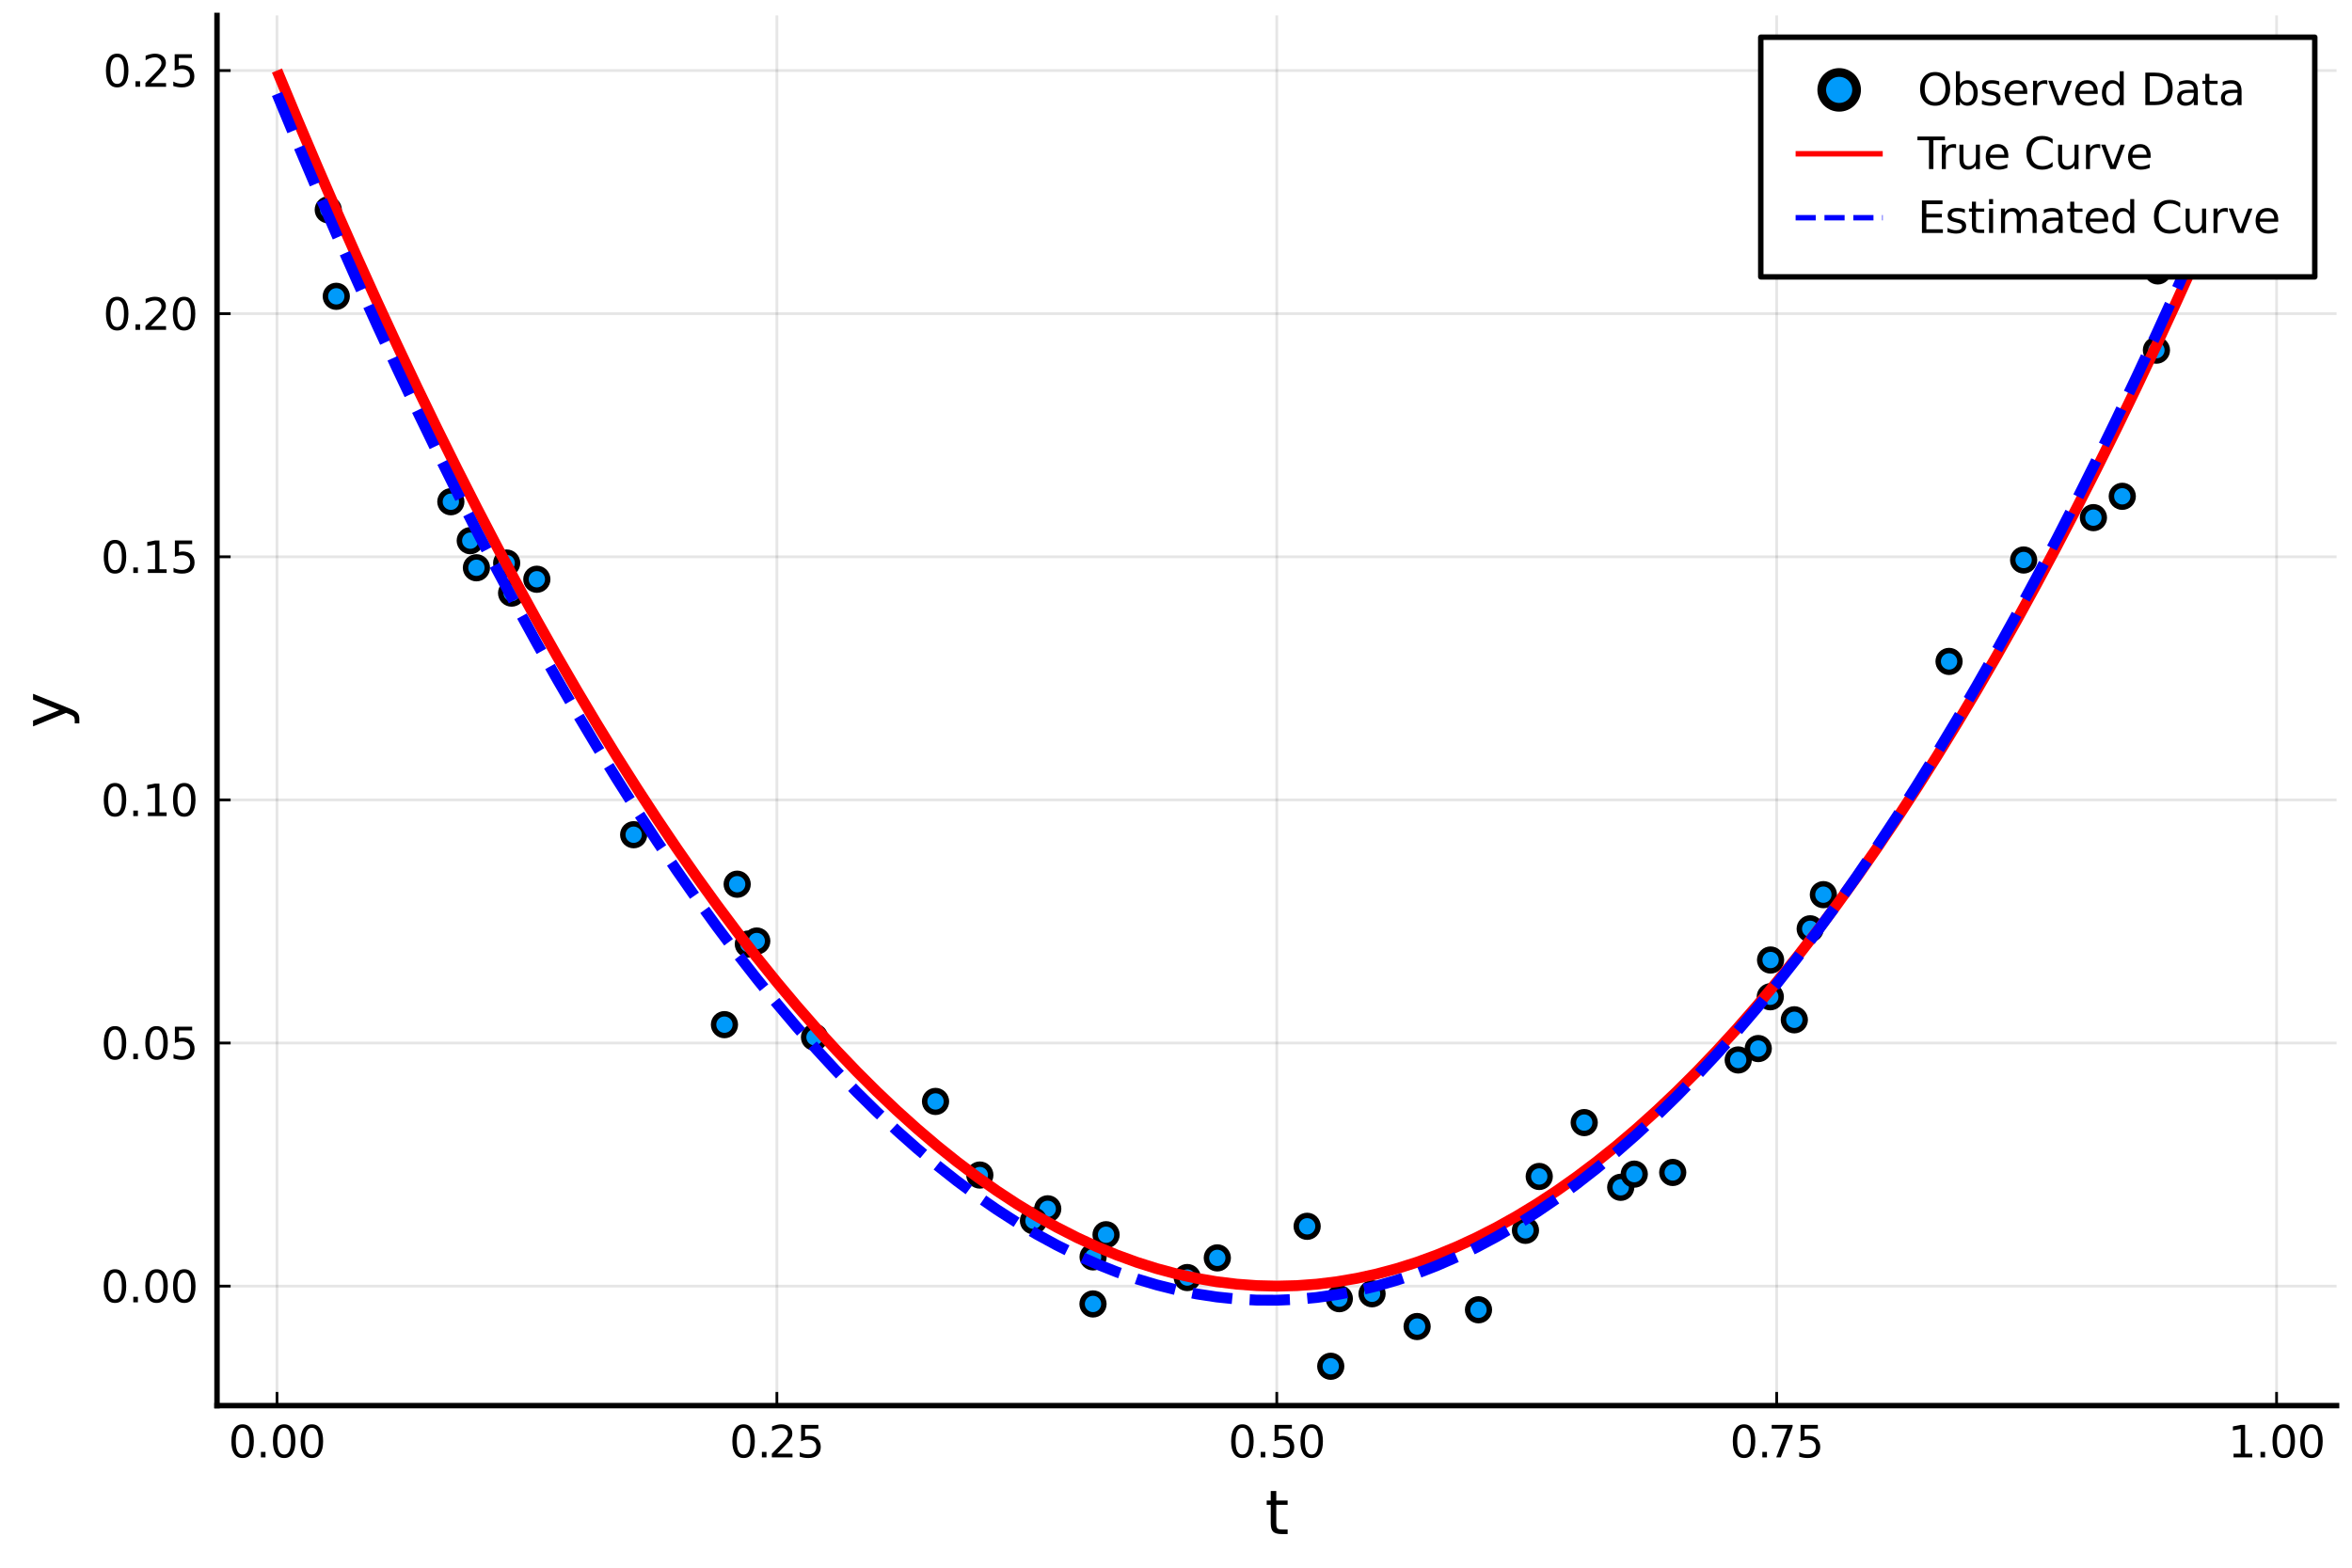 <?xml version="1.0" encoding="utf-8" standalone="no"?>
<!DOCTYPE svg PUBLIC "-//W3C//DTD SVG 1.1//EN"
  "http://www.w3.org/Graphics/SVG/1.1/DTD/svg11.dtd">
<svg xmlns:xlink="http://www.w3.org/1999/xlink" width="432pt" height="288pt" viewBox="0 0 432 288" xmlns="http://www.w3.org/2000/svg" version="1.1">
 <defs>
  <style type="text/css">*{stroke-linejoin: round; stroke-linecap: butt}</style>
 </defs>
 <g id="figure_1">
  <g id="patch_1">
   <path d="M 0 288 
L 432 288 
L 432 0 
L 0 0 
z
" style="fill: #ffffff"/>
  </g>
  <g id="axes_1">
   <g id="patch_2">
    <path d="M 39.858 258.225 
L 429.165 258.225 
L 429.165 2.835 
L 39.858 2.835 
z
" style="fill: #ffffff"/>
   </g>
   <g id="matplotlib.axis_1">
    <g id="xtick_1">
     <g id="line2d_1">
      <path d="M 50.876 258.225 
L 50.876 2.835 
" clip-path="url(#p2b1ecc7ac5)" style="fill: none; stroke: #000000; stroke-opacity: 0.1; stroke-width: 0.5; stroke-linecap: square"/>
     </g>
     <g id="line2d_2">
      <defs>
       <path id="m02de5c2a3b" d="M 0 0 
L 0 -2.5 
" style="stroke: #000000; stroke-width: 0.5"/>
      </defs>
      <g>
       <use xlink:href="#m02de5c2a3b" x="50.876" y="258.225" style="stroke: #000000; stroke-width: 0.5"/>
      </g>
     </g>
     <g id="text_1">
      <!-- $\mathregular{0.00}$ -->
      <g transform="translate(41.956 267.804) scale(0.08 -0.08)">
       <defs>
        <path id="DejaVuSans-30" d="M 2034 4250 
Q 1547 4250 1301 3770 
Q 1056 3291 1056 2328 
Q 1056 1369 1301 889 
Q 1547 409 2034 409 
Q 2525 409 2770 889 
Q 3016 1369 3016 2328 
Q 3016 3291 2770 3770 
Q 2525 4250 2034 4250 
z
M 2034 4750 
Q 2819 4750 3233 4129 
Q 3647 3509 3647 2328 
Q 3647 1150 3233 529 
Q 2819 -91 2034 -91 
Q 1250 -91 836 529 
Q 422 1150 422 2328 
Q 422 3509 836 4129 
Q 1250 4750 2034 4750 
z
" transform="scale(0.016)"/>
        <path id="DejaVuSans-2e" d="M 684 794 
L 1344 794 
L 1344 0 
L 684 0 
L 684 794 
z
" transform="scale(0.016)"/>
       </defs>
       <use xlink:href="#DejaVuSans-30" transform="translate(0 0.781)"/>
       <use xlink:href="#DejaVuSans-2e" transform="translate(63.623 0.781)"/>
       <use xlink:href="#DejaVuSans-30" transform="translate(95.41 0.781)"/>
       <use xlink:href="#DejaVuSans-30" transform="translate(159.033 0.781)"/>
      </g>
     </g>
    </g>
    <g id="xtick_2">
     <g id="line2d_3">
      <path d="M 142.694 258.225 
L 142.694 2.835 
" clip-path="url(#p2b1ecc7ac5)" style="fill: none; stroke: #000000; stroke-opacity: 0.1; stroke-width: 0.5; stroke-linecap: square"/>
     </g>
     <g id="line2d_4">
      <g>
       <use xlink:href="#m02de5c2a3b" x="142.694" y="258.225" style="stroke: #000000; stroke-width: 0.5"/>
      </g>
     </g>
     <g id="text_2">
      <!-- $\mathregular{0.25}$ -->
      <g transform="translate(133.974 267.804) scale(0.08 -0.08)">
       <defs>
        <path id="DejaVuSans-32" d="M 1228 531 
L 3431 531 
L 3431 0 
L 469 0 
L 469 531 
Q 828 903 1448 1529 
Q 2069 2156 2228 2338 
Q 2531 2678 2651 2914 
Q 2772 3150 2772 3378 
Q 2772 3750 2511 3984 
Q 2250 4219 1831 4219 
Q 1534 4219 1204 4116 
Q 875 4013 500 3803 
L 500 4441 
Q 881 4594 1212 4672 
Q 1544 4750 1819 4750 
Q 2544 4750 2975 4387 
Q 3406 4025 3406 3419 
Q 3406 3131 3298 2873 
Q 3191 2616 2906 2266 
Q 2828 2175 2409 1742 
Q 1991 1309 1228 531 
z
" transform="scale(0.016)"/>
        <path id="DejaVuSans-35" d="M 691 4666 
L 3169 4666 
L 3169 4134 
L 1269 4134 
L 1269 2991 
Q 1406 3038 1543 3061 
Q 1681 3084 1819 3084 
Q 2600 3084 3056 2656 
Q 3513 2228 3513 1497 
Q 3513 744 3044 326 
Q 2575 -91 1722 -91 
Q 1428 -91 1123 -41 
Q 819 9 494 109 
L 494 744 
Q 775 591 1075 516 
Q 1375 441 1709 441 
Q 2250 441 2565 725 
Q 2881 1009 2881 1497 
Q 2881 1984 2565 2268 
Q 2250 2553 1709 2553 
Q 1456 2553 1204 2497 
Q 953 2441 691 2322 
L 691 4666 
z
" transform="scale(0.016)"/>
       </defs>
       <use xlink:href="#DejaVuSans-30" transform="translate(0 0.781)"/>
       <use xlink:href="#DejaVuSans-2e" transform="translate(63.623 0.781)"/>
       <use xlink:href="#DejaVuSans-32" transform="translate(89.91 0.781)"/>
       <use xlink:href="#DejaVuSans-35" transform="translate(153.533 0.781)"/>
      </g>
     </g>
    </g>
    <g id="xtick_3">
     <g id="line2d_5">
      <path d="M 234.512 258.225 
L 234.512 2.835 
" clip-path="url(#p2b1ecc7ac5)" style="fill: none; stroke: #000000; stroke-opacity: 0.1; stroke-width: 0.5; stroke-linecap: square"/>
     </g>
     <g id="line2d_6">
      <g>
       <use xlink:href="#m02de5c2a3b" x="234.512" y="258.225" style="stroke: #000000; stroke-width: 0.5"/>
      </g>
     </g>
     <g id="text_3">
      <!-- $\mathregular{0.50}$ -->
      <g transform="translate(225.592 267.804) scale(0.08 -0.08)">
       <use xlink:href="#DejaVuSans-30" transform="translate(0 0.781)"/>
       <use xlink:href="#DejaVuSans-2e" transform="translate(63.623 0.781)"/>
       <use xlink:href="#DejaVuSans-35" transform="translate(95.41 0.781)"/>
       <use xlink:href="#DejaVuSans-30" transform="translate(159.033 0.781)"/>
      </g>
     </g>
    </g>
    <g id="xtick_4">
     <g id="line2d_7">
      <path d="M 326.33 258.225 
L 326.33 2.835 
" clip-path="url(#p2b1ecc7ac5)" style="fill: none; stroke: #000000; stroke-opacity: 0.1; stroke-width: 0.5; stroke-linecap: square"/>
     </g>
     <g id="line2d_8">
      <g>
       <use xlink:href="#m02de5c2a3b" x="326.33" y="258.225" style="stroke: #000000; stroke-width: 0.5"/>
      </g>
     </g>
     <g id="text_4">
      <!-- $\mathregular{0.75}$ -->
      <g transform="translate(317.73 267.804) scale(0.08 -0.08)">
       <defs>
        <path id="DejaVuSans-37" d="M 525 4666 
L 3525 4666 
L 3525 4397 
L 1831 0 
L 1172 0 
L 2766 4134 
L 525 4134 
L 525 4666 
z
" transform="scale(0.016)"/>
       </defs>
       <use xlink:href="#DejaVuSans-30" transform="translate(0 0.781)"/>
       <use xlink:href="#DejaVuSans-2e" transform="translate(63.623 0.781)"/>
       <use xlink:href="#DejaVuSans-37" transform="translate(87.66 0.781)"/>
       <use xlink:href="#DejaVuSans-35" transform="translate(151.283 0.781)"/>
      </g>
     </g>
    </g>
    <g id="xtick_5">
     <g id="line2d_9">
      <path d="M 418.147 258.225 
L 418.147 2.835 
" clip-path="url(#p2b1ecc7ac5)" style="fill: none; stroke: #000000; stroke-opacity: 0.1; stroke-width: 0.5; stroke-linecap: square"/>
     </g>
     <g id="line2d_10">
      <g>
       <use xlink:href="#m02de5c2a3b" x="418.147" y="258.225" style="stroke: #000000; stroke-width: 0.5"/>
      </g>
     </g>
     <g id="text_5">
      <!-- $\mathregular{1.00}$ -->
      <g transform="translate(409.227 267.804) scale(0.08 -0.08)">
       <defs>
        <path id="DejaVuSans-31" d="M 794 531 
L 1825 531 
L 1825 4091 
L 703 3866 
L 703 4441 
L 1819 4666 
L 2450 4666 
L 2450 531 
L 3481 531 
L 3481 0 
L 794 0 
L 794 531 
z
" transform="scale(0.016)"/>
       </defs>
       <use xlink:href="#DejaVuSans-31" transform="translate(0 0.781)"/>
       <use xlink:href="#DejaVuSans-2e" transform="translate(63.623 0.781)"/>
       <use xlink:href="#DejaVuSans-30" transform="translate(95.41 0.781)"/>
       <use xlink:href="#DejaVuSans-30" transform="translate(159.033 0.781)"/>
      </g>
     </g>
    </g>
    <g id="text_6">
     <!-- t -->
     <g transform="translate(232.356 281.826) scale(0.11 -0.11)">
      <defs>
       <path id="DejaVuSans-74" d="M 1172 4494 
L 1172 3500 
L 2356 3500 
L 2356 3053 
L 1172 3053 
L 1172 1153 
Q 1172 725 1289 603 
Q 1406 481 1766 481 
L 2356 481 
L 2356 0 
L 1766 0 
Q 1100 0 847 248 
Q 594 497 594 1153 
L 594 3053 
L 172 3053 
L 172 3500 
L 594 3500 
L 594 4494 
L 1172 4494 
z
" transform="scale(0.016)"/>
      </defs>
      <use xlink:href="#DejaVuSans-74"/>
     </g>
    </g>
   </g>
   <g id="matplotlib.axis_2">
    <g id="ytick_1">
     <g id="line2d_11">
      <path d="M 39.858 236.274 
L 429.165 236.274 
" clip-path="url(#p2b1ecc7ac5)" style="fill: none; stroke: #000000; stroke-opacity: 0.1; stroke-width: 0.5; stroke-linecap: square"/>
     </g>
     <g id="line2d_12">
      <defs>
       <path id="mf9588376fa" d="M 0 0 
L 2.5 0 
" style="stroke: #000000; stroke-width: 0.5"/>
      </defs>
      <g>
       <use xlink:href="#mf9588376fa" x="39.858" y="236.274" style="stroke: #000000; stroke-width: 0.5"/>
      </g>
     </g>
     <g id="text_7">
      <!-- $\mathregular{0.00}$ -->
      <g transform="translate(18.518 239.313) scale(0.08 -0.08)">
       <use xlink:href="#DejaVuSans-30" transform="translate(0 0.781)"/>
       <use xlink:href="#DejaVuSans-2e" transform="translate(63.623 0.781)"/>
       <use xlink:href="#DejaVuSans-30" transform="translate(95.41 0.781)"/>
       <use xlink:href="#DejaVuSans-30" transform="translate(159.033 0.781)"/>
      </g>
     </g>
    </g>
    <g id="ytick_2">
     <g id="line2d_13">
      <path d="M 39.858 191.611 
L 429.165 191.611 
" clip-path="url(#p2b1ecc7ac5)" style="fill: none; stroke: #000000; stroke-opacity: 0.1; stroke-width: 0.5; stroke-linecap: square"/>
     </g>
     <g id="line2d_14">
      <g>
       <use xlink:href="#mf9588376fa" x="39.858" y="191.611" style="stroke: #000000; stroke-width: 0.5"/>
      </g>
     </g>
     <g id="text_8">
      <!-- $\mathregular{0.05}$ -->
      <g transform="translate(18.518 194.65) scale(0.08 -0.08)">
       <use xlink:href="#DejaVuSans-30" transform="translate(0 0.781)"/>
       <use xlink:href="#DejaVuSans-2e" transform="translate(63.623 0.781)"/>
       <use xlink:href="#DejaVuSans-30" transform="translate(95.41 0.781)"/>
       <use xlink:href="#DejaVuSans-35" transform="translate(159.033 0.781)"/>
      </g>
     </g>
    </g>
    <g id="ytick_3">
     <g id="line2d_15">
      <path d="M 39.858 146.949 
L 429.165 146.949 
" clip-path="url(#p2b1ecc7ac5)" style="fill: none; stroke: #000000; stroke-opacity: 0.1; stroke-width: 0.5; stroke-linecap: square"/>
     </g>
     <g id="line2d_16">
      <g>
       <use xlink:href="#mf9588376fa" x="39.858" y="146.949" style="stroke: #000000; stroke-width: 0.5"/>
      </g>
     </g>
     <g id="text_9">
      <!-- $\mathregular{0.10}$ -->
      <g transform="translate(18.518 149.988) scale(0.08 -0.08)">
       <use xlink:href="#DejaVuSans-30" transform="translate(0 0.781)"/>
       <use xlink:href="#DejaVuSans-2e" transform="translate(63.623 0.781)"/>
       <use xlink:href="#DejaVuSans-31" transform="translate(95.41 0.781)"/>
       <use xlink:href="#DejaVuSans-30" transform="translate(159.033 0.781)"/>
      </g>
     </g>
    </g>
    <g id="ytick_4">
     <g id="line2d_17">
      <path d="M 39.858 102.286 
L 429.165 102.286 
" clip-path="url(#p2b1ecc7ac5)" style="fill: none; stroke: #000000; stroke-opacity: 0.1; stroke-width: 0.5; stroke-linecap: square"/>
     </g>
     <g id="line2d_18">
      <g>
       <use xlink:href="#mf9588376fa" x="39.858" y="102.286" style="stroke: #000000; stroke-width: 0.5"/>
      </g>
     </g>
     <g id="text_10">
      <!-- $\mathregular{0.15}$ -->
      <g transform="translate(18.518 105.325) scale(0.08 -0.08)">
       <use xlink:href="#DejaVuSans-30" transform="translate(0 0.781)"/>
       <use xlink:href="#DejaVuSans-2e" transform="translate(63.623 0.781)"/>
       <use xlink:href="#DejaVuSans-31" transform="translate(95.41 0.781)"/>
       <use xlink:href="#DejaVuSans-35" transform="translate(159.033 0.781)"/>
      </g>
     </g>
    </g>
    <g id="ytick_5">
     <g id="line2d_19">
      <path d="M 39.858 57.624 
L 429.165 57.624 
" clip-path="url(#p2b1ecc7ac5)" style="fill: none; stroke: #000000; stroke-opacity: 0.1; stroke-width: 0.5; stroke-linecap: square"/>
     </g>
     <g id="line2d_20">
      <g>
       <use xlink:href="#mf9588376fa" x="39.858" y="57.624" style="stroke: #000000; stroke-width: 0.5"/>
      </g>
     </g>
     <g id="text_11">
      <!-- $\mathregular{0.20}$ -->
      <g transform="translate(18.918 60.663) scale(0.08 -0.08)">
       <use xlink:href="#DejaVuSans-30" transform="translate(0 0.781)"/>
       <use xlink:href="#DejaVuSans-2e" transform="translate(63.623 0.781)"/>
       <use xlink:href="#DejaVuSans-32" transform="translate(89.91 0.781)"/>
       <use xlink:href="#DejaVuSans-30" transform="translate(153.533 0.781)"/>
      </g>
     </g>
    </g>
    <g id="ytick_6">
     <g id="line2d_21">
      <path d="M 39.858 12.961 
L 429.165 12.961 
" clip-path="url(#p2b1ecc7ac5)" style="fill: none; stroke: #000000; stroke-opacity: 0.1; stroke-width: 0.5; stroke-linecap: square"/>
     </g>
     <g id="line2d_22">
      <g>
       <use xlink:href="#mf9588376fa" x="39.858" y="12.961" style="stroke: #000000; stroke-width: 0.5"/>
      </g>
     </g>
     <g id="text_12">
      <!-- $\mathregular{0.25}$ -->
      <g transform="translate(18.918 16.001) scale(0.08 -0.08)">
       <use xlink:href="#DejaVuSans-30" transform="translate(0 0.781)"/>
       <use xlink:href="#DejaVuSans-2e" transform="translate(63.623 0.781)"/>
       <use xlink:href="#DejaVuSans-32" transform="translate(89.91 0.781)"/>
       <use xlink:href="#DejaVuSans-35" transform="translate(153.533 0.781)"/>
      </g>
     </g>
    </g>
    <g id="text_13">
     <!-- y -->
     <g transform="translate(12.231 133.785) rotate(-90) scale(0.11 -0.11)">
      <defs>
       <path id="DejaVuSans-79" d="M 2059 -325 
Q 1816 -950 1584 -1140 
Q 1353 -1331 966 -1331 
L 506 -1331 
L 506 -850 
L 844 -850 
Q 1081 -850 1212 -737 
Q 1344 -625 1503 -206 
L 1606 56 
L 191 3500 
L 800 3500 
L 1894 763 
L 2988 3500 
L 3597 3500 
L 2059 -325 
z
" transform="scale(0.016)"/>
      </defs>
      <use xlink:href="#DejaVuSans-79"/>
     </g>
    </g>
   </g>
   <g id="PathCollection_1">
    <defs>
     <path id="mbc0d54a868" d="M 0 2 
C 0.53 2 1.039 1.789 1.414 1.414 
C 1.789 1.039 2 0.53 2 0 
C 2 -0.53 1.789 -1.039 1.414 -1.414 
C 1.039 -1.789 0.53 -2 0 -2 
C -0.53 -2 -1.039 -1.789 -1.414 -1.414 
C -1.789 -1.039 -2 -0.53 -2 0 
C -2 0.53 -1.789 1.039 -1.414 1.414 
C -1.039 1.789 -0.53 2 0 2 
z
" style="stroke: #000000"/>
    </defs>
    <g clip-path="url(#p2b1ecc7ac5)">
     <use xlink:href="#mbc0d54a868" x="218.072" y="234.7" style="fill: #009afa; stroke: #000000"/>
     <use xlink:href="#mbc0d54a868" x="252.009" y="237.678" style="fill: #009afa; stroke: #000000"/>
     <use xlink:href="#mbc0d54a868" x="334.907" y="164.359" style="fill: #009afa; stroke: #000000"/>
     <use xlink:href="#mbc0d54a868" x="396.326" y="49.771" style="fill: #009afa; stroke: #000000"/>
     <use xlink:href="#mbc0d54a868" x="61.765" y="54.437" style="fill: #009afa; stroke: #000000"/>
     <use xlink:href="#mbc0d54a868" x="325.207" y="176.365" style="fill: #009afa; stroke: #000000"/>
     <use xlink:href="#mbc0d54a868" x="325.155" y="183.117" style="fill: #009afa; stroke: #000000"/>
     <use xlink:href="#mbc0d54a868" x="409.579" y="25.85" style="fill: #009afa; stroke: #000000"/>
     <use xlink:href="#mbc0d54a868" x="171.832" y="202.345" style="fill: #009afa; stroke: #000000"/>
     <use xlink:href="#mbc0d54a868" x="297.683" y="218.12" style="fill: #009afa; stroke: #000000"/>
     <use xlink:href="#mbc0d54a868" x="87.507" y="104.306" style="fill: #009afa; stroke: #000000"/>
     <use xlink:href="#mbc0d54a868" x="135.4" y="162.439" style="fill: #009afa; stroke: #000000"/>
     <use xlink:href="#mbc0d54a868" x="282.718" y="216.129" style="fill: #009afa; stroke: #000000"/>
     <use xlink:href="#mbc0d54a868" x="86.374" y="99.326" style="fill: #009afa; stroke: #000000"/>
     <use xlink:href="#mbc0d54a868" x="307.235" y="215.392" style="fill: #009afa; stroke: #000000"/>
     <use xlink:href="#mbc0d54a868" x="223.588" y="231.086" style="fill: #009afa; stroke: #000000"/>
     <use xlink:href="#mbc0d54a868" x="93.063" y="103.437" style="fill: #009afa; stroke: #000000"/>
     <use xlink:href="#mbc0d54a868" x="412.569" y="13" style="fill: #009afa; stroke: #000000"/>
     <use xlink:href="#mbc0d54a868" x="319.263" y="194.726" style="fill: #009afa; stroke: #000000"/>
     <use xlink:href="#mbc0d54a868" x="93.969" y="108.959" style="fill: #009afa; stroke: #000000"/>
     <use xlink:href="#mbc0d54a868" x="300.172" y="215.701" style="fill: #009afa; stroke: #000000"/>
     <use xlink:href="#mbc0d54a868" x="357.99" y="121.51" style="fill: #009afa; stroke: #000000"/>
     <use xlink:href="#mbc0d54a868" x="245.998" y="238.583" style="fill: #009afa; stroke: #000000"/>
     <use xlink:href="#mbc0d54a868" x="116.389" y="153.346" style="fill: #009afa; stroke: #000000"/>
     <use xlink:href="#mbc0d54a868" x="203.154" y="226.833" style="fill: #009afa; stroke: #000000"/>
     <use xlink:href="#mbc0d54a868" x="192.442" y="222.073" style="fill: #009afa; stroke: #000000"/>
     <use xlink:href="#mbc0d54a868" x="137.45" y="173.432" style="fill: #009afa; stroke: #000000"/>
     <use xlink:href="#mbc0d54a868" x="240.089" y="225.285" style="fill: #009afa; stroke: #000000"/>
     <use xlink:href="#mbc0d54a868" x="280.186" y="226.025" style="fill: #009afa; stroke: #000000"/>
     <use xlink:href="#mbc0d54a868" x="290.979" y="206.233" style="fill: #009afa; stroke: #000000"/>
     <use xlink:href="#mbc0d54a868" x="384.506" y="95.096" style="fill: #009afa; stroke: #000000"/>
     <use xlink:href="#mbc0d54a868" x="260.286" y="243.698" style="fill: #009afa; stroke: #000000"/>
     <use xlink:href="#mbc0d54a868" x="200.773" y="230.904" style="fill: #009afa; stroke: #000000"/>
     <use xlink:href="#mbc0d54a868" x="244.424" y="250.997" style="fill: #009afa; stroke: #000000"/>
     <use xlink:href="#mbc0d54a868" x="98.604" y="106.414" style="fill: #009afa; stroke: #000000"/>
     <use xlink:href="#mbc0d54a868" x="60.294" y="38.545" style="fill: #009afa; stroke: #000000"/>
     <use xlink:href="#mbc0d54a868" x="396.079" y="64.331" style="fill: #009afa; stroke: #000000"/>
     <use xlink:href="#mbc0d54a868" x="271.561" y="240.619" style="fill: #009afa; stroke: #000000"/>
     <use xlink:href="#mbc0d54a868" x="133.062" y="188.239" style="fill: #009afa; stroke: #000000"/>
     <use xlink:href="#mbc0d54a868" x="149.605" y="190.55" style="fill: #009afa; stroke: #000000"/>
     <use xlink:href="#mbc0d54a868" x="200.757" y="239.548" style="fill: #009afa; stroke: #000000"/>
     <use xlink:href="#mbc0d54a868" x="322.947" y="192.631" style="fill: #009afa; stroke: #000000"/>
     <use xlink:href="#mbc0d54a868" x="371.688" y="102.878" style="fill: #009afa; stroke: #000000"/>
     <use xlink:href="#mbc0d54a868" x="329.57" y="187.348" style="fill: #009afa; stroke: #000000"/>
     <use xlink:href="#mbc0d54a868" x="389.806" y="91.177" style="fill: #009afa; stroke: #000000"/>
     <use xlink:href="#mbc0d54a868" x="138.995" y="172.877" style="fill: #009afa; stroke: #000000"/>
     <use xlink:href="#mbc0d54a868" x="332.485" y="170.633" style="fill: #009afa; stroke: #000000"/>
     <use xlink:href="#mbc0d54a868" x="189.82" y="224.272" style="fill: #009afa; stroke: #000000"/>
     <use xlink:href="#mbc0d54a868" x="82.809" y="92.173" style="fill: #009afa; stroke: #000000"/>
     <use xlink:href="#mbc0d54a868" x="179.969" y="215.868" style="fill: #009afa; stroke: #000000"/>
    </g>
   </g>
   <g id="line2d_23">
    <path d="M 50.876 12.961 
L 54.549 21.804 
L 58.222 30.469 
L 61.894 38.955 
L 65.567 47.262 
L 69.24 55.391 
L 72.913 63.34 
L 76.585 71.112 
L 80.258 78.704 
L 83.931 86.118 
L 87.603 93.354 
L 91.276 100.41 
L 94.949 107.288 
L 98.622 113.988 
L 102.294 120.508 
L 105.967 126.85 
L 109.64 133.014 
L 113.312 138.999 
L 116.985 144.805 
L 120.658 150.432 
L 124.331 155.881 
L 128.003 161.151 
L 131.676 166.243 
L 135.349 171.156 
L 139.021 175.89 
L 142.694 180.445 
L 146.367 184.822 
L 150.039 189.021 
L 153.712 193.04 
L 157.385 196.881 
L 161.058 200.544 
L 164.73 204.027 
L 168.403 207.332 
L 172.076 210.459 
L 175.748 213.406 
L 179.421 216.175 
L 183.094 218.766 
L 186.767 221.178 
L 190.439 223.411 
L 194.112 225.465 
L 197.785 227.341 
L 201.457 229.038 
L 205.13 230.557 
L 208.803 231.897 
L 212.476 233.058 
L 216.148 234.04 
L 219.821 234.844 
L 223.494 235.47 
L 227.166 235.916 
L 230.839 236.184 
L 234.512 236.274 
L 238.184 236.184 
L 241.857 235.916 
L 245.53 235.47 
L 249.203 234.844 
L 252.875 234.04 
L 256.548 233.058 
L 260.221 231.897 
L 263.893 230.557 
L 267.566 229.038 
L 271.239 227.341 
L 274.912 225.465 
L 278.584 223.411 
L 282.257 221.178 
L 285.93 218.766 
L 289.602 216.175 
L 293.275 213.406 
L 296.948 210.459 
L 300.621 207.332 
L 304.293 204.027 
L 307.966 200.544 
L 311.639 196.881 
L 315.311 193.04 
L 318.984 189.021 
L 322.657 184.822 
L 326.33 180.445 
L 330.002 175.89 
L 333.675 171.156 
L 337.348 166.243 
L 341.02 161.151 
L 344.693 155.881 
L 348.366 150.432 
L 352.038 144.805 
L 355.711 138.999 
L 359.384 133.014 
L 363.057 126.85 
L 366.729 120.508 
L 370.402 113.988 
L 374.075 107.288 
L 377.747 100.41 
L 381.42 93.354 
L 385.093 86.118 
L 388.766 78.704 
L 392.438 71.112 
L 396.111 63.34 
L 399.784 55.391 
L 403.456 47.262 
L 407.129 38.955 
L 410.802 30.469 
L 414.475 21.804 
L 418.147 12.961 
" clip-path="url(#p2b1ecc7ac5)" style="fill: none; stroke: #ff0000; stroke-width: 2"/>
   </g>
   <g id="patch_3">
    <path d="M 39.858 258.225 
L 39.858 2.835 
" style="fill: none; stroke: #000000; stroke-linejoin: miter; stroke-linecap: square"/>
   </g>
   <g id="patch_4">
    <path d="M 39.858 258.225 
L 429.165 258.225 
" style="fill: none; stroke: #000000; stroke-linejoin: miter; stroke-linecap: square"/>
   </g>
   <g id="line2d_24">
    <path d="M 50.876 17.258 
L 54.549 26.104 
L 58.222 34.77 
L 61.894 43.256 
L 65.567 51.561 
L 69.24 59.686 
L 72.913 67.632 
L 76.585 75.397 
L 80.258 82.982 
L 83.931 90.386 
L 87.603 97.611 
L 91.276 104.655 
L 94.949 111.52 
L 98.622 118.204 
L 102.294 124.708 
L 105.967 131.032 
L 109.64 137.175 
L 113.312 143.139 
L 116.985 148.922 
L 120.658 154.525 
L 124.331 159.948 
L 128.003 165.191 
L 131.676 170.253 
L 135.349 175.136 
L 139.021 179.838 
L 142.694 184.36 
L 146.367 188.702 
L 150.039 192.864 
L 153.712 196.846 
L 157.385 200.647 
L 161.058 204.269 
L 164.73 207.71 
L 168.403 210.971 
L 172.076 214.052 
L 175.748 216.953 
L 179.421 219.673 
L 183.094 222.214 
L 186.767 224.574 
L 190.439 226.754 
L 194.112 228.754 
L 197.785 230.574 
L 201.457 232.213 
L 205.13 233.673 
L 208.803 234.952 
L 212.476 236.051 
L 216.148 236.97 
L 219.821 237.709 
L 223.494 238.267 
L 227.166 238.646 
L 230.839 238.844 
L 234.512 238.862 
L 238.184 238.7 
L 241.857 238.358 
L 245.53 237.836 
L 249.203 237.133 
L 252.875 236.25 
L 256.548 235.187 
L 260.221 233.944 
L 263.893 232.521 
L 267.566 230.918 
L 271.239 229.134 
L 274.912 227.171 
L 278.584 225.027 
L 282.257 222.703 
L 285.93 220.199 
L 289.602 217.515 
L 293.275 214.65 
L 296.948 211.606 
L 300.621 208.381 
L 304.293 204.976 
L 307.966 201.391 
L 311.639 197.625 
L 315.311 193.68 
L 318.984 189.554 
L 322.657 185.249 
L 326.33 180.763 
L 330.002 176.097 
L 333.675 171.251 
L 337.348 166.224 
L 341.02 161.018 
L 344.693 155.631 
L 348.366 150.064 
L 352.038 144.317 
L 355.711 138.39 
L 359.384 132.282 
L 363.057 125.995 
L 366.729 119.527 
L 370.402 112.879 
L 374.075 106.051 
L 377.747 99.043 
L 381.42 91.855 
L 385.093 84.486 
L 388.766 76.938 
L 392.438 69.209 
L 396.111 61.3 
L 399.784 53.211 
L 403.456 44.941 
L 407.129 36.492 
L 410.802 27.862 
L 414.475 19.053 
L 418.147 10.063 
" clip-path="url(#p2b1ecc7ac5)" style="fill: none; stroke-dasharray: 7.4,3.2; stroke-dashoffset: 0; stroke: #0000ff; stroke-width: 2"/>
   </g>
   <g id="legend_1">
    <g id="patch_5">
     <path d="M 323.407 50.862 
L 425.165 50.862 
L 425.165 6.835 
L 323.407 6.835 
z
" style="fill: #ffffff; stroke: #000000; stroke-linejoin: miter"/>
    </g>
    <g id="line2d_25">
     <path d="M 329.807 16.513 
L 337.807 16.513 
L 345.807 16.513 
" style="fill: none"/>
     <defs>
      <path id="me360f23b57" d="M 0 3.2 
C 0.849 3.2 1.663 2.863 2.263 2.263 
C 2.863 1.663 3.2 0.849 3.2 0 
C 3.2 -0.849 2.863 -1.663 2.263 -2.263 
C 1.663 -2.863 0.849 -3.2 0 -3.2 
C -0.849 -3.2 -1.663 -2.863 -2.263 -2.263 
C -2.863 -1.663 -3.2 -0.849 -3.2 0 
C -3.2 0.849 -2.863 1.663 -2.263 2.263 
C -1.663 2.863 -0.849 3.2 0 3.2 
z
" style="stroke: #000000; stroke-width: 1.6"/>
     </defs>
     <g>
      <use xlink:href="#me360f23b57" x="337.807" y="16.513" style="fill: #009afa; stroke: #000000; stroke-width: 1.6"/>
     </g>
    </g>
    <g id="text_14">
     <!-- Observed Data -->
     <g transform="translate(352.207 19.313) scale(0.08 -0.08)">
      <defs>
       <path id="DejaVuSans-4f" d="M 2522 4238 
Q 1834 4238 1429 3725 
Q 1025 3213 1025 2328 
Q 1025 1447 1429 934 
Q 1834 422 2522 422 
Q 3209 422 3611 934 
Q 4013 1447 4013 2328 
Q 4013 3213 3611 3725 
Q 3209 4238 2522 4238 
z
M 2522 4750 
Q 3503 4750 4090 4092 
Q 4678 3434 4678 2328 
Q 4678 1225 4090 567 
Q 3503 -91 2522 -91 
Q 1538 -91 948 565 
Q 359 1222 359 2328 
Q 359 3434 948 4092 
Q 1538 4750 2522 4750 
z
" transform="scale(0.016)"/>
       <path id="DejaVuSans-62" d="M 3116 1747 
Q 3116 2381 2855 2742 
Q 2594 3103 2138 3103 
Q 1681 3103 1420 2742 
Q 1159 2381 1159 1747 
Q 1159 1113 1420 752 
Q 1681 391 2138 391 
Q 2594 391 2855 752 
Q 3116 1113 3116 1747 
z
M 1159 2969 
Q 1341 3281 1617 3432 
Q 1894 3584 2278 3584 
Q 2916 3584 3314 3078 
Q 3713 2572 3713 1747 
Q 3713 922 3314 415 
Q 2916 -91 2278 -91 
Q 1894 -91 1617 61 
Q 1341 213 1159 525 
L 1159 0 
L 581 0 
L 581 4863 
L 1159 4863 
L 1159 2969 
z
" transform="scale(0.016)"/>
       <path id="DejaVuSans-73" d="M 2834 3397 
L 2834 2853 
Q 2591 2978 2328 3040 
Q 2066 3103 1784 3103 
Q 1356 3103 1142 2972 
Q 928 2841 928 2578 
Q 928 2378 1081 2264 
Q 1234 2150 1697 2047 
L 1894 2003 
Q 2506 1872 2764 1633 
Q 3022 1394 3022 966 
Q 3022 478 2636 193 
Q 2250 -91 1575 -91 
Q 1294 -91 989 -36 
Q 684 19 347 128 
L 347 722 
Q 666 556 975 473 
Q 1284 391 1588 391 
Q 1994 391 2212 530 
Q 2431 669 2431 922 
Q 2431 1156 2273 1281 
Q 2116 1406 1581 1522 
L 1381 1569 
Q 847 1681 609 1914 
Q 372 2147 372 2553 
Q 372 3047 722 3315 
Q 1072 3584 1716 3584 
Q 2034 3584 2315 3537 
Q 2597 3491 2834 3397 
z
" transform="scale(0.016)"/>
       <path id="DejaVuSans-65" d="M 3597 1894 
L 3597 1613 
L 953 1613 
Q 991 1019 1311 708 
Q 1631 397 2203 397 
Q 2534 397 2845 478 
Q 3156 559 3463 722 
L 3463 178 
Q 3153 47 2828 -22 
Q 2503 -91 2169 -91 
Q 1331 -91 842 396 
Q 353 884 353 1716 
Q 353 2575 817 3079 
Q 1281 3584 2069 3584 
Q 2775 3584 3186 3129 
Q 3597 2675 3597 1894 
z
M 3022 2063 
Q 3016 2534 2758 2815 
Q 2500 3097 2075 3097 
Q 1594 3097 1305 2825 
Q 1016 2553 972 2059 
L 3022 2063 
z
" transform="scale(0.016)"/>
       <path id="DejaVuSans-72" d="M 2631 2963 
Q 2534 3019 2420 3045 
Q 2306 3072 2169 3072 
Q 1681 3072 1420 2755 
Q 1159 2438 1159 1844 
L 1159 0 
L 581 0 
L 581 3500 
L 1159 3500 
L 1159 2956 
Q 1341 3275 1631 3429 
Q 1922 3584 2338 3584 
Q 2397 3584 2469 3576 
Q 2541 3569 2628 3553 
L 2631 2963 
z
" transform="scale(0.016)"/>
       <path id="DejaVuSans-76" d="M 191 3500 
L 800 3500 
L 1894 563 
L 2988 3500 
L 3597 3500 
L 2284 0 
L 1503 0 
L 191 3500 
z
" transform="scale(0.016)"/>
       <path id="DejaVuSans-64" d="M 2906 2969 
L 2906 4863 
L 3481 4863 
L 3481 0 
L 2906 0 
L 2906 525 
Q 2725 213 2448 61 
Q 2172 -91 1784 -91 
Q 1150 -91 751 415 
Q 353 922 353 1747 
Q 353 2572 751 3078 
Q 1150 3584 1784 3584 
Q 2172 3584 2448 3432 
Q 2725 3281 2906 2969 
z
M 947 1747 
Q 947 1113 1208 752 
Q 1469 391 1925 391 
Q 2381 391 2643 752 
Q 2906 1113 2906 1747 
Q 2906 2381 2643 2742 
Q 2381 3103 1925 3103 
Q 1469 3103 1208 2742 
Q 947 2381 947 1747 
z
" transform="scale(0.016)"/>
       <path id="DejaVuSans-20" transform="scale(0.016)"/>
       <path id="DejaVuSans-44" d="M 1259 4147 
L 1259 519 
L 2022 519 
Q 2988 519 3436 956 
Q 3884 1394 3884 2338 
Q 3884 3275 3436 3711 
Q 2988 4147 2022 4147 
L 1259 4147 
z
M 628 4666 
L 1925 4666 
Q 3281 4666 3915 4102 
Q 4550 3538 4550 2338 
Q 4550 1131 3912 565 
Q 3275 0 1925 0 
L 628 0 
L 628 4666 
z
" transform="scale(0.016)"/>
       <path id="DejaVuSans-61" d="M 2194 1759 
Q 1497 1759 1228 1600 
Q 959 1441 959 1056 
Q 959 750 1161 570 
Q 1363 391 1709 391 
Q 2188 391 2477 730 
Q 2766 1069 2766 1631 
L 2766 1759 
L 2194 1759 
z
M 3341 1997 
L 3341 0 
L 2766 0 
L 2766 531 
Q 2569 213 2275 61 
Q 1981 -91 1556 -91 
Q 1019 -91 701 211 
Q 384 513 384 1019 
Q 384 1609 779 1909 
Q 1175 2209 1959 2209 
L 2766 2209 
L 2766 2266 
Q 2766 2663 2505 2880 
Q 2244 3097 1772 3097 
Q 1472 3097 1187 3025 
Q 903 2953 641 2809 
L 641 3341 
Q 956 3463 1253 3523 
Q 1550 3584 1831 3584 
Q 2591 3584 2966 3190 
Q 3341 2797 3341 1997 
z
" transform="scale(0.016)"/>
      </defs>
      <use xlink:href="#DejaVuSans-4f"/>
      <use xlink:href="#DejaVuSans-62" x="78.711"/>
      <use xlink:href="#DejaVuSans-73" x="142.188"/>
      <use xlink:href="#DejaVuSans-65" x="194.287"/>
      <use xlink:href="#DejaVuSans-72" x="255.811"/>
      <use xlink:href="#DejaVuSans-76" x="296.924"/>
      <use xlink:href="#DejaVuSans-65" x="356.104"/>
      <use xlink:href="#DejaVuSans-64" x="417.627"/>
      <use xlink:href="#DejaVuSans-20" x="481.104"/>
      <use xlink:href="#DejaVuSans-44" x="512.891"/>
      <use xlink:href="#DejaVuSans-61" x="589.893"/>
      <use xlink:href="#DejaVuSans-74" x="651.172"/>
      <use xlink:href="#DejaVuSans-61" x="690.381"/>
     </g>
    </g>
    <g id="line2d_26">
     <path d="M 329.807 28.256 
L 337.807 28.256 
L 345.807 28.256 
" style="fill: none; stroke: #ff0000; stroke-linejoin: miter"/>
    </g>
    <g id="text_15">
     <!-- True Curve -->
     <g transform="translate(352.207 31.056) scale(0.08 -0.08)">
      <defs>
       <path id="DejaVuSans-54" d="M -19 4666 
L 3928 4666 
L 3928 4134 
L 2272 4134 
L 2272 0 
L 1638 0 
L 1638 4134 
L -19 4134 
L -19 4666 
z
" transform="scale(0.016)"/>
       <path id="DejaVuSans-75" d="M 544 1381 
L 544 3500 
L 1119 3500 
L 1119 1403 
Q 1119 906 1312 657 
Q 1506 409 1894 409 
Q 2359 409 2629 706 
Q 2900 1003 2900 1516 
L 2900 3500 
L 3475 3500 
L 3475 0 
L 2900 0 
L 2900 538 
Q 2691 219 2414 64 
Q 2138 -91 1772 -91 
Q 1169 -91 856 284 
Q 544 659 544 1381 
z
M 1991 3584 
L 1991 3584 
z
" transform="scale(0.016)"/>
       <path id="DejaVuSans-43" d="M 4122 4306 
L 4122 3641 
Q 3803 3938 3442 4084 
Q 3081 4231 2675 4231 
Q 1875 4231 1450 3742 
Q 1025 3253 1025 2328 
Q 1025 1406 1450 917 
Q 1875 428 2675 428 
Q 3081 428 3442 575 
Q 3803 722 4122 1019 
L 4122 359 
Q 3791 134 3420 21 
Q 3050 -91 2638 -91 
Q 1578 -91 968 557 
Q 359 1206 359 2328 
Q 359 3453 968 4101 
Q 1578 4750 2638 4750 
Q 3056 4750 3426 4639 
Q 3797 4528 4122 4306 
z
" transform="scale(0.016)"/>
      </defs>
      <use xlink:href="#DejaVuSans-54"/>
      <use xlink:href="#DejaVuSans-72" x="46.334"/>
      <use xlink:href="#DejaVuSans-75" x="87.447"/>
      <use xlink:href="#DejaVuSans-65" x="150.826"/>
      <use xlink:href="#DejaVuSans-20" x="212.35"/>
      <use xlink:href="#DejaVuSans-43" x="244.137"/>
      <use xlink:href="#DejaVuSans-75" x="313.961"/>
      <use xlink:href="#DejaVuSans-72" x="377.34"/>
      <use xlink:href="#DejaVuSans-76" x="418.453"/>
      <use xlink:href="#DejaVuSans-65" x="477.633"/>
     </g>
    </g>
    <g id="line2d_27">
     <path d="M 329.807 39.998 
L 337.807 39.998 
L 345.807 39.998 
" style="fill: none; stroke-dasharray: 3.7,1.6; stroke-dashoffset: 0; stroke: #0000ff; stroke-linejoin: miter"/>
    </g>
    <g id="text_16">
     <!-- Estimated Curve -->
     <g transform="translate(352.207 42.798) scale(0.08 -0.08)">
      <defs>
       <path id="DejaVuSans-45" d="M 628 4666 
L 3578 4666 
L 3578 4134 
L 1259 4134 
L 1259 2753 
L 3481 2753 
L 3481 2222 
L 1259 2222 
L 1259 531 
L 3634 531 
L 3634 0 
L 628 0 
L 628 4666 
z
" transform="scale(0.016)"/>
       <path id="DejaVuSans-69" d="M 603 3500 
L 1178 3500 
L 1178 0 
L 603 0 
L 603 3500 
z
M 603 4863 
L 1178 4863 
L 1178 4134 
L 603 4134 
L 603 4863 
z
" transform="scale(0.016)"/>
       <path id="DejaVuSans-6d" d="M 3328 2828 
Q 3544 3216 3844 3400 
Q 4144 3584 4550 3584 
Q 5097 3584 5394 3201 
Q 5691 2819 5691 2113 
L 5691 0 
L 5113 0 
L 5113 2094 
Q 5113 2597 4934 2840 
Q 4756 3084 4391 3084 
Q 3944 3084 3684 2787 
Q 3425 2491 3425 1978 
L 3425 0 
L 2847 0 
L 2847 2094 
Q 2847 2600 2669 2842 
Q 2491 3084 2119 3084 
Q 1678 3084 1418 2786 
Q 1159 2488 1159 1978 
L 1159 0 
L 581 0 
L 581 3500 
L 1159 3500 
L 1159 2956 
Q 1356 3278 1631 3431 
Q 1906 3584 2284 3584 
Q 2666 3584 2933 3390 
Q 3200 3197 3328 2828 
z
" transform="scale(0.016)"/>
      </defs>
      <use xlink:href="#DejaVuSans-45"/>
      <use xlink:href="#DejaVuSans-73" x="63.184"/>
      <use xlink:href="#DejaVuSans-74" x="115.283"/>
      <use xlink:href="#DejaVuSans-69" x="154.492"/>
      <use xlink:href="#DejaVuSans-6d" x="182.275"/>
      <use xlink:href="#DejaVuSans-61" x="279.688"/>
      <use xlink:href="#DejaVuSans-74" x="340.967"/>
      <use xlink:href="#DejaVuSans-65" x="380.176"/>
      <use xlink:href="#DejaVuSans-64" x="441.699"/>
      <use xlink:href="#DejaVuSans-20" x="505.176"/>
      <use xlink:href="#DejaVuSans-43" x="536.963"/>
      <use xlink:href="#DejaVuSans-75" x="606.787"/>
      <use xlink:href="#DejaVuSans-72" x="670.166"/>
      <use xlink:href="#DejaVuSans-76" x="711.279"/>
      <use xlink:href="#DejaVuSans-65" x="770.459"/>
     </g>
    </g>
   </g>
  </g>
 </g>
 <defs>
  <clipPath id="p2b1ecc7ac5">
   <rect x="39.858" y="2.835" width="389.307" height="255.391"/>
  </clipPath>
 </defs>
</svg>
